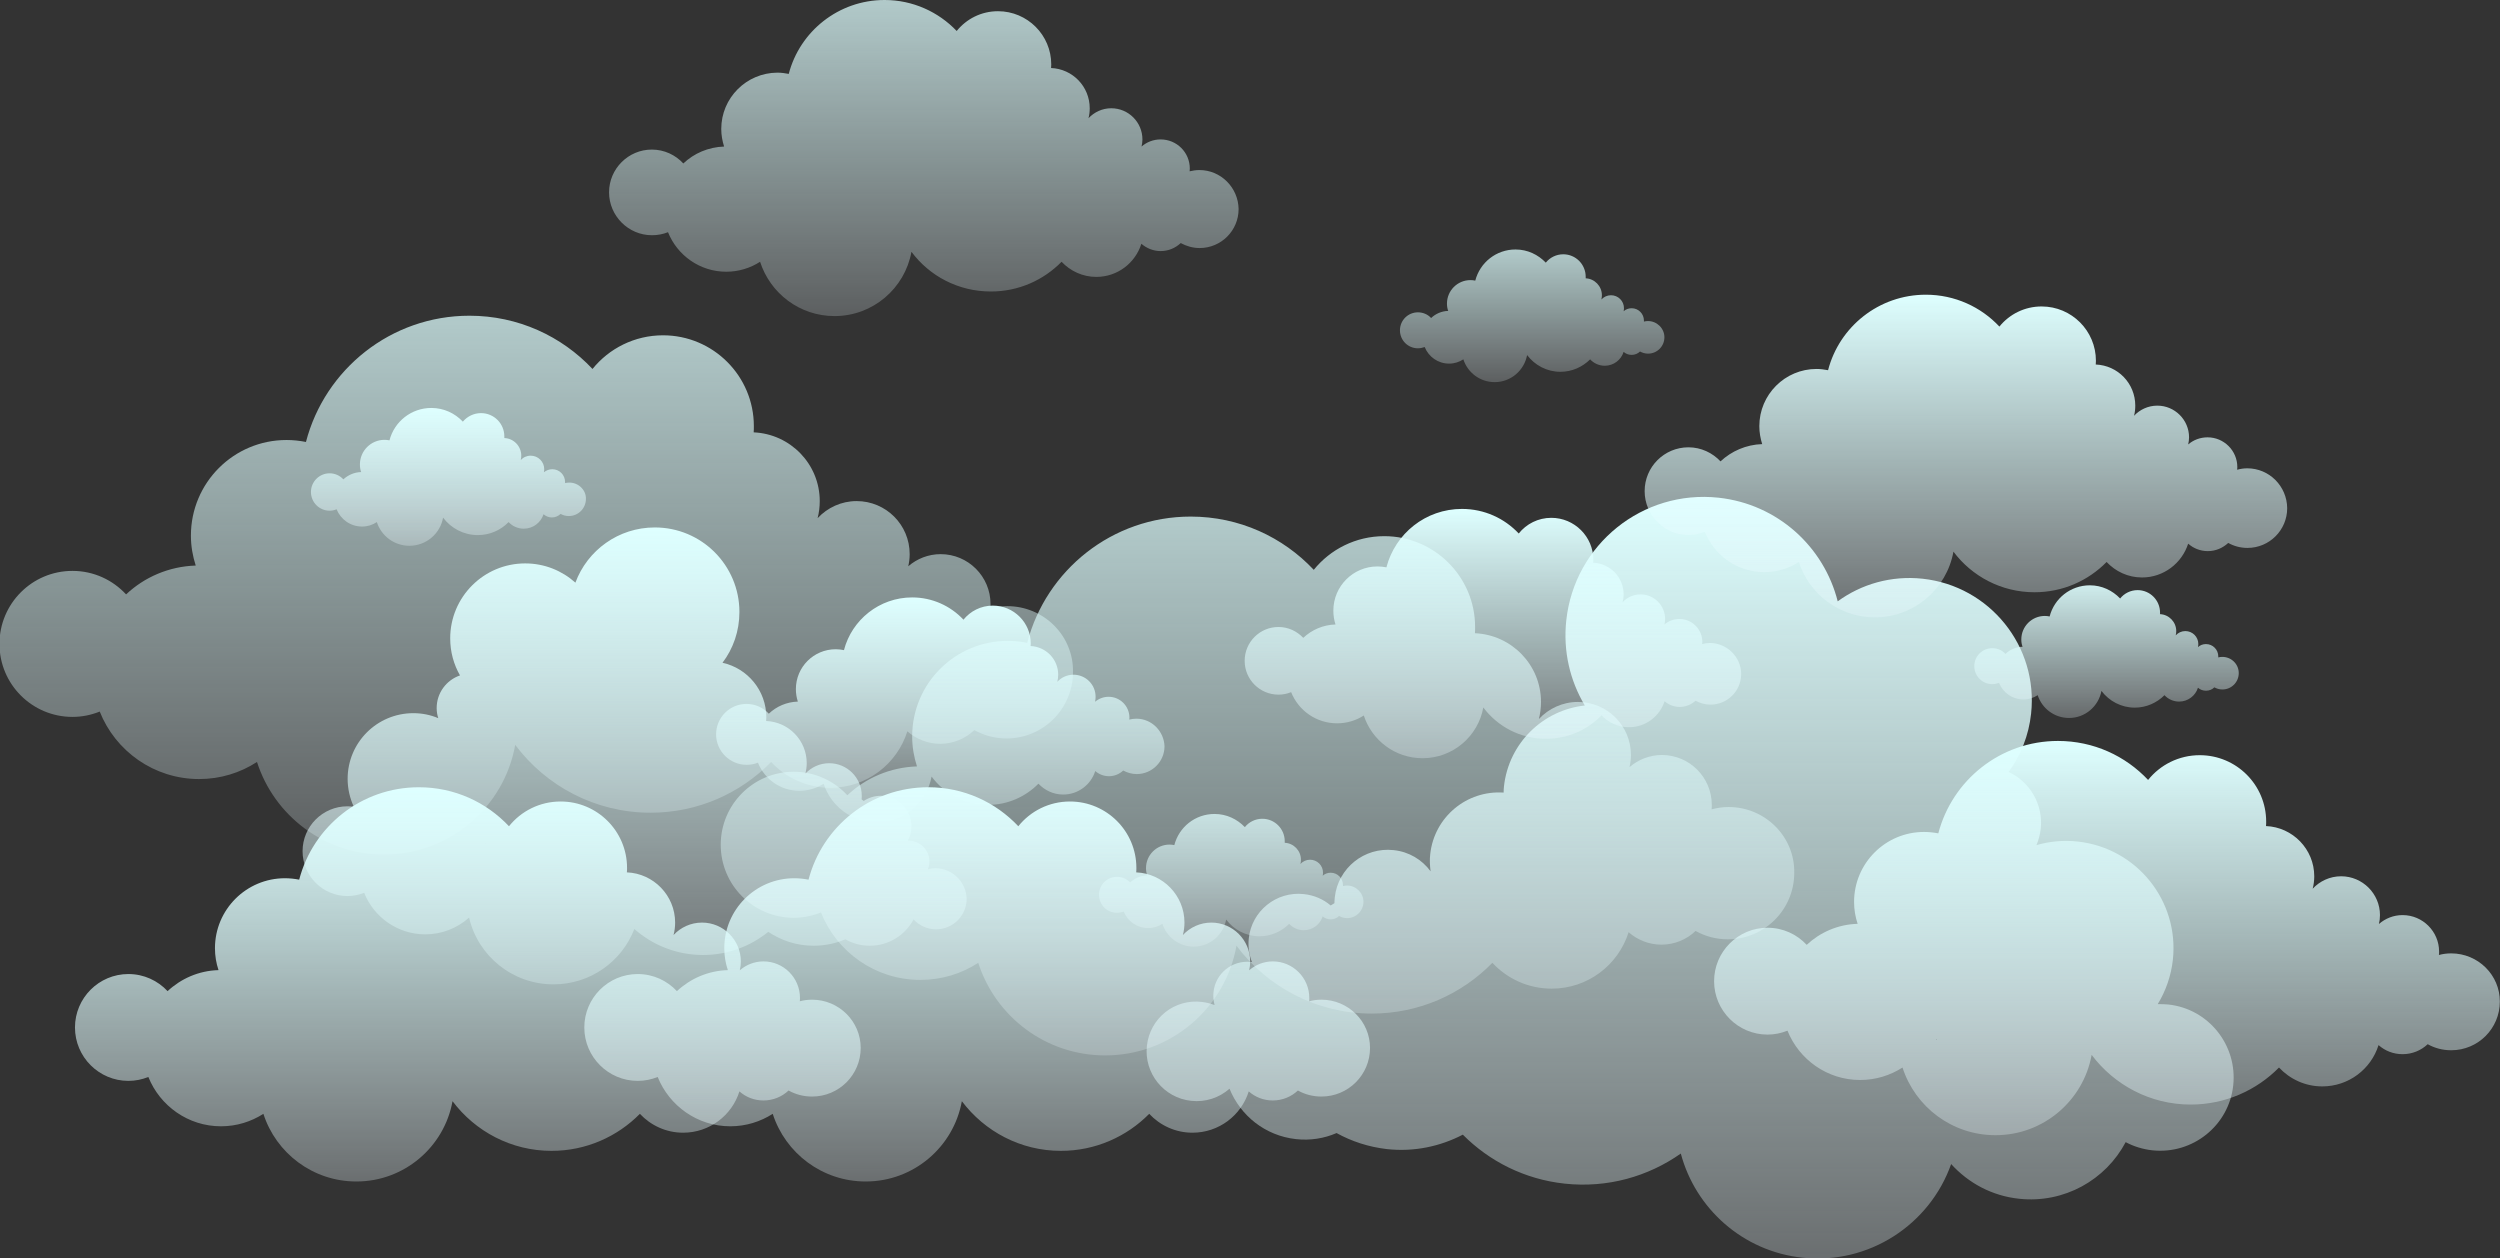 <svg width="455" height="229" viewBox="0 0 455 229" fill="none" xmlns="http://www.w3.org/2000/svg">
<rect x="0" y="0" width="455" height="229" fill="#333333" stroke="none"/>
<path opacity="0.74" d="M183.323 110.319C182.253 110.319 181.249 110.481 180.244 110.741C180.276 110.481 180.276 110.19 180.276 109.93C180.276 104.939 176.225 100.856 171.201 100.856C168.932 100.856 166.89 101.699 165.302 103.06C165.464 102.347 165.561 101.634 165.561 100.856C165.561 95.508 161.25 91.198 155.902 91.198C153.115 91.198 150.587 92.397 148.804 94.309C149.063 93.305 149.193 92.268 149.193 91.198C149.193 84.457 143.845 78.98 137.168 78.688C137.201 78.332 137.201 77.943 137.201 77.554C137.201 68.447 129.811 61.026 120.67 61.026C115.485 61.026 110.85 63.424 107.835 67.151C102.228 61.188 94.287 57.461 85.439 57.461C71.145 57.461 59.12 67.216 55.684 80.438C54.55 80.212 53.351 80.082 52.151 80.082C42.525 80.082 34.746 87.86 34.746 97.485C34.746 99.397 35.07 101.212 35.621 102.93C30.727 103.092 26.287 105.037 22.948 108.18C20.517 105.555 17.049 103.902 13.192 103.902C5.835 103.902 -0.097 109.866 -0.097 117.19C-0.097 124.547 5.867 130.477 13.192 130.477C14.943 130.477 16.628 130.121 18.151 129.505C21.003 136.7 28.037 141.788 36.237 141.788C40.127 141.788 43.724 140.654 46.771 138.677C49.915 148.464 59.055 155.529 69.881 155.529C81.808 155.529 91.759 146.909 93.769 135.566C99.376 143.052 108.322 147.913 118.402 147.913C126.991 147.913 134.77 144.381 140.345 138.677C143.035 141.561 146.859 143.376 151.138 143.376C157.717 143.376 163.26 139.066 165.14 133.103C166.728 134.496 168.835 135.371 171.104 135.371C173.502 135.371 175.706 134.431 177.327 132.876C179.077 133.848 181.054 134.399 183.193 134.399C189.87 134.399 195.283 128.987 195.283 122.31C195.413 115.731 190 110.319 183.323 110.319Z" fill="url(#paint0_linear)"/>
<path d="M206.821 130.802C206.368 130.802 205.946 130.866 205.525 130.964C205.525 130.866 205.557 130.737 205.557 130.607C205.557 128.533 203.872 126.815 201.765 126.815C200.825 126.815 199.95 127.172 199.302 127.723C199.367 127.431 199.399 127.107 199.399 126.815C199.399 124.579 197.584 122.797 195.38 122.797C194.213 122.797 193.176 123.283 192.43 124.093C192.528 123.672 192.592 123.25 192.592 122.797C192.592 119.977 190.356 117.708 187.569 117.579C187.569 117.417 187.601 117.255 187.601 117.125C187.601 113.333 184.522 110.222 180.697 110.222C178.526 110.222 176.613 111.227 175.349 112.782C173.016 110.287 169.677 108.731 166.015 108.731C160.051 108.731 155.027 112.815 153.601 118.324C153.115 118.227 152.628 118.162 152.11 118.162C148.091 118.162 144.85 121.403 144.85 125.422C144.85 126.232 144.979 126.977 145.206 127.69C143.164 127.755 141.317 128.565 139.923 129.894C138.918 128.792 137.46 128.112 135.871 128.112C132.792 128.112 130.329 130.607 130.329 133.654C130.329 136.7 132.825 139.195 135.871 139.195C136.617 139.195 137.298 139.066 137.946 138.807C139.145 141.821 142.062 143.927 145.498 143.927C147.118 143.927 148.642 143.441 149.906 142.631C151.202 146.714 155.027 149.663 159.565 149.663C164.556 149.663 168.672 146.066 169.548 141.334C171.881 144.478 175.609 146.487 179.822 146.487C183.42 146.487 186.661 144.997 188.995 142.631C190.129 143.83 191.717 144.608 193.5 144.608C196.255 144.608 198.556 142.793 199.334 140.33C200.015 140.913 200.858 141.27 201.83 141.27C202.835 141.27 203.742 140.881 204.423 140.233C205.136 140.621 205.979 140.881 206.886 140.881C209.674 140.881 211.942 138.612 211.942 135.825C211.845 133.07 209.609 130.802 206.821 130.802Z" fill="url(#paint1_linear)"/>
<path d="M103.622 87.828C103.362 87.828 103.103 87.86 102.844 87.925C102.844 87.86 102.844 87.795 102.844 87.73C102.844 86.434 101.806 85.397 100.51 85.397C99.927 85.397 99.408 85.624 98.987 85.948C99.019 85.754 99.051 85.591 99.051 85.397C99.051 84.036 97.949 82.934 96.588 82.934C95.875 82.934 95.227 83.226 94.773 83.744C94.838 83.485 94.87 83.226 94.87 82.934C94.87 81.216 93.509 79.79 91.791 79.725C91.791 79.628 91.791 79.531 91.791 79.434C91.791 77.1 89.911 75.188 87.545 75.188C86.216 75.188 85.017 75.804 84.239 76.744C82.813 75.221 80.771 74.248 78.502 74.248C74.84 74.248 71.76 76.744 70.885 80.147C70.594 80.082 70.302 80.05 69.978 80.05C67.514 80.05 65.505 82.059 65.505 84.522C65.505 85.008 65.57 85.494 65.732 85.915C64.468 85.948 63.333 86.466 62.491 87.244C61.875 86.564 60.967 86.142 59.995 86.142C58.115 86.142 56.592 87.666 56.592 89.545C56.592 91.425 58.115 92.948 59.995 92.948C60.449 92.948 60.87 92.851 61.259 92.689C62.005 94.536 63.787 95.833 65.894 95.833C66.899 95.833 67.806 95.541 68.584 95.022C69.394 97.518 71.728 99.333 74.516 99.333C77.562 99.333 80.123 97.129 80.641 94.212C82.067 96.124 84.369 97.388 86.962 97.388C89.166 97.388 91.143 96.481 92.569 95.022C93.25 95.768 94.254 96.222 95.324 96.222C97.01 96.222 98.436 95.12 98.922 93.596C99.343 93.953 99.862 94.18 100.445 94.18C101.061 94.18 101.612 93.921 102.033 93.532C102.487 93.791 103.006 93.921 103.524 93.921C105.242 93.921 106.636 92.527 106.636 90.809C106.701 89.221 105.307 87.828 103.622 87.828Z" fill="url(#paint2_linear)"/>
<path d="M170.26 158.025C169.773 158.025 169.287 158.09 168.866 158.219C169.06 157.766 169.158 157.28 169.158 156.793C169.158 154.719 167.472 153.002 165.365 153.002C165.333 153.002 165.268 153.002 165.236 153.002C165.625 152.224 165.884 151.349 165.884 150.409C165.884 147.33 163.388 144.835 160.309 144.835C159.142 144.835 158.073 145.191 157.198 145.774C157.068 145.677 156.938 145.58 156.809 145.483C156.841 145.256 156.841 145.061 156.841 144.835C156.841 141.561 154.183 138.904 150.91 138.904C149.192 138.904 147.636 139.649 146.566 140.816C146.729 140.2 146.826 139.552 146.826 138.904C146.826 134.756 143.552 131.385 139.436 131.223C139.436 130.996 139.468 130.769 139.468 130.542C139.468 125.681 136.065 121.63 131.495 120.625C133.44 118.065 134.574 114.857 134.574 111.389C134.574 102.865 127.67 95.995 119.178 95.995C112.534 95.995 106.894 100.175 104.723 106.041C102.292 103.87 99.115 102.541 95.582 102.541C88.063 102.541 81.937 108.634 81.937 116.185C81.937 118.648 82.585 120.949 83.72 122.926C81.256 123.769 79.474 126.102 79.474 128.857C79.474 129.505 79.571 130.121 79.765 130.704C78.372 130.121 76.848 129.797 75.228 129.797C68.616 129.797 63.268 135.144 63.268 141.756C63.268 143.571 63.689 145.321 64.402 146.844C64.013 146.779 63.624 146.747 63.235 146.747C58.73 146.747 55.067 150.409 55.067 154.914C55.067 159.419 58.73 163.081 63.235 163.081C64.305 163.081 65.342 162.854 66.282 162.497C68.032 166.905 72.343 170.049 77.399 170.049C80.446 170.049 83.233 168.914 85.373 167.002C86.993 173.97 93.249 179.155 100.736 179.155C107.445 179.155 113.182 174.975 115.451 169.076C118.789 172.026 123.165 173.808 127.962 173.808C132.467 173.808 136.584 172.22 139.825 169.595C142.191 171.183 145.011 172.123 148.09 172.123C150.132 172.123 152.077 171.701 153.859 170.956C155.156 171.701 156.679 172.123 158.3 172.123C161.768 172.123 164.75 170.178 166.273 167.326C167.278 168.428 168.736 169.141 170.357 169.141C173.436 169.141 175.932 166.646 175.932 163.567C175.835 160.52 173.339 158.025 170.26 158.025ZM88.355 153.423C88.387 153.423 88.419 153.423 88.452 153.423C88.419 153.455 88.419 153.488 88.387 153.52C88.355 153.488 88.355 153.455 88.355 153.423Z" fill="url(#paint3_linear)"/>
<path d="M208.736 190.336C208.185 195.327 211.815 199.832 216.807 200.351C219.432 200.642 221.928 199.767 223.775 198.147C225.752 203.041 230.258 206.703 235.865 207.319C238.49 207.61 241.018 207.189 243.255 206.217C246.01 207.74 249.089 208.745 252.395 209.133C257.354 209.684 262.119 208.647 266.235 206.508C271.032 211.337 277.482 214.643 284.775 215.421C292.553 216.263 299.976 214.124 305.907 209.944C308.565 219.926 317.154 227.736 328.045 228.903C340.167 230.199 351.219 222.875 355.109 211.856C358.22 215.291 362.531 217.657 367.49 218.175C375.69 219.051 383.242 214.74 386.872 207.87C388.331 208.647 389.984 209.166 391.734 209.36C399.059 210.138 405.671 204.855 406.449 197.531C407.227 190.207 401.944 183.595 394.619 182.818C393.971 182.753 393.355 182.753 392.707 182.753C394.165 180.355 395.137 177.632 395.462 174.683C396.628 163.956 388.882 154.33 378.154 153.164C375.561 152.872 373 153.131 370.634 153.812C371.023 152.904 371.282 151.9 371.412 150.863C371.898 146.39 369.435 142.307 365.578 140.492C367.782 137.445 369.24 133.848 369.662 129.862C370.991 117.644 362.142 106.657 349.923 105.328C344.218 104.713 338.773 106.301 334.462 109.444C331.966 99.527 323.539 91.749 312.779 90.582C298.971 89.091 286.557 99.073 285.066 112.88C284.45 118.519 285.747 123.899 288.437 128.403C280.853 129.214 274.597 135.209 273.722 143.117C273.69 143.506 273.657 143.862 273.657 144.251C266.948 143.797 261.049 148.691 260.303 155.432C260.174 156.502 260.239 157.571 260.368 158.576C258.813 156.469 256.446 155.011 253.627 154.719C248.311 154.136 243.514 157.992 242.931 163.308C242.898 163.664 242.866 164.021 242.866 164.377C242.639 164.507 242.412 164.669 242.185 164.798C240.856 163.664 239.171 162.919 237.291 162.724C232.299 162.173 227.794 165.803 227.276 170.794C227.114 172.317 227.34 173.776 227.859 175.104C227.794 175.104 227.729 175.072 227.665 175.072C224.261 174.715 221.215 177.146 220.858 180.549C220.761 181.359 220.858 182.169 221.052 182.915C220.339 182.656 219.594 182.461 218.816 182.364C213.76 181.716 209.287 185.313 208.736 190.336ZM352.483 189.299C352.451 189.234 352.418 189.202 352.386 189.137C352.451 189.137 352.483 189.17 352.548 189.17C352.516 189.234 352.516 189.267 352.483 189.299Z" fill="url(#paint4_linear)"/>
<path d="M240.497 181.943C239.72 181.943 238.974 182.04 238.261 182.234C238.293 182.04 238.293 181.845 238.293 181.619C238.293 177.956 235.312 174.975 231.649 174.975C229.996 174.975 228.505 175.59 227.338 176.595C227.468 176.077 227.533 175.558 227.533 174.975C227.533 171.086 224.356 167.91 220.467 167.91C218.425 167.91 216.577 168.785 215.281 170.178C215.475 169.465 215.573 168.687 215.573 167.91C215.573 162.983 211.651 158.965 206.789 158.77C206.821 158.511 206.821 158.219 206.821 157.96C206.821 151.284 201.409 145.872 194.732 145.872C190.939 145.872 187.536 147.622 185.332 150.376C181.216 146.001 175.414 143.279 168.932 143.279C158.463 143.279 149.679 150.409 147.151 160.099C146.308 159.937 145.433 159.84 144.558 159.84C137.524 159.84 131.82 165.544 131.82 172.576C131.82 173.97 132.047 175.299 132.468 176.563C128.87 176.66 125.629 178.118 123.198 180.387C121.416 178.475 118.888 177.276 116.068 177.276C110.687 177.276 106.344 181.651 106.344 186.998C106.344 192.378 110.72 196.721 116.068 196.721C117.364 196.721 118.563 196.462 119.698 196.008C121.805 201.258 126.926 204.985 132.922 204.985C135.774 204.985 138.4 204.143 140.636 202.717C142.937 209.879 149.647 215.032 157.555 215.032C166.306 215.032 173.567 208.712 175.058 200.416C179.174 205.893 185.721 209.458 193.079 209.458C199.367 209.458 205.071 206.865 209.155 202.717C211.132 204.823 213.92 206.152 217.031 206.152C221.828 206.152 225.912 203.008 227.273 198.633C228.44 199.67 229.964 200.286 231.649 200.286C233.399 200.286 235.02 199.605 236.219 198.471C237.483 199.184 238.942 199.573 240.497 199.573C245.392 199.573 249.346 195.619 249.346 190.725C249.346 185.896 245.392 181.943 240.497 181.943Z" fill="url(#paint5_linear)"/>
<path d="M446.119 173.516C445.341 173.516 444.596 173.614 443.883 173.808C443.915 173.614 443.915 173.419 443.915 173.192C443.915 169.53 440.933 166.548 437.271 166.548C435.618 166.548 434.127 167.164 432.96 168.169C433.089 167.65 433.154 167.132 433.154 166.548C433.154 162.659 429.978 159.483 426.088 159.483C424.046 159.483 422.199 160.358 420.902 161.752C421.097 161.039 421.194 160.261 421.194 159.483C421.194 154.557 417.272 150.539 412.411 150.344C412.443 150.085 412.443 149.793 412.443 149.534C412.443 142.858 407.03 137.445 400.353 137.445C396.561 137.445 393.158 139.195 390.954 141.95C386.837 137.575 381.036 134.853 374.553 134.853C364.084 134.853 355.301 141.983 352.772 151.673C351.93 151.511 351.055 151.414 350.179 151.414C343.146 151.414 337.442 157.118 337.442 164.15C337.442 165.544 337.668 166.873 338.09 168.136C334.492 168.234 331.251 169.692 328.82 171.961C327.037 170.049 324.509 168.849 321.689 168.849C316.309 168.849 311.966 173.225 311.966 178.572C311.966 183.952 316.341 188.295 321.689 188.295C322.986 188.295 324.185 188.035 325.319 187.582C327.426 192.832 332.547 196.559 338.544 196.559C341.396 196.559 344.021 195.716 346.258 194.29C348.559 201.453 355.268 206.606 363.177 206.606C371.928 206.606 379.188 200.286 380.679 191.989C384.796 197.466 391.343 201.031 398.7 201.031C404.988 201.031 410.693 198.439 414.777 194.29C416.754 196.397 419.541 197.726 422.653 197.726C427.45 197.726 431.534 194.582 432.895 190.207C434.062 191.244 435.585 191.86 437.271 191.86C439.021 191.86 440.641 191.179 441.841 190.045C443.105 190.758 444.563 191.147 446.119 191.147C451.013 191.147 454.968 187.193 454.968 182.299C455 177.47 451.013 173.516 446.119 173.516Z" fill="url(#paint6_linear)"/>
<path opacity="0.74" d="M218.295 30.95C217.679 30.95 217.063 31.048 216.512 31.177C216.512 31.015 216.545 30.853 216.545 30.691C216.545 27.742 214.179 25.376 211.229 25.376C209.9 25.376 208.701 25.862 207.761 26.672C207.858 26.251 207.923 25.83 207.923 25.376C207.923 22.265 205.395 19.704 202.251 19.704C200.598 19.704 199.139 20.418 198.102 21.519C198.264 20.936 198.329 20.32 198.329 19.704C198.329 15.751 195.218 12.542 191.296 12.38C191.296 12.153 191.328 11.959 191.328 11.732C191.328 6.385 186.985 2.042 181.637 2.042C178.59 2.042 175.9 3.435 174.117 5.639C170.811 2.171 166.144 0 160.991 0C152.628 0 145.562 5.704 143.553 13.45C142.872 13.32 142.192 13.223 141.478 13.223C135.839 13.255 131.269 17.825 131.269 23.464C131.269 24.566 131.463 25.668 131.787 26.672C128.903 26.77 126.31 27.904 124.365 29.751C122.939 28.196 120.897 27.223 118.628 27.223C114.35 27.223 110.849 30.724 110.849 35.001C110.849 39.279 114.35 42.812 118.66 42.812C119.698 42.812 120.67 42.617 121.578 42.261C123.263 46.474 127.379 49.456 132.176 49.456C134.445 49.456 136.584 48.775 138.335 47.641C140.182 53.377 145.53 57.526 151.883 57.526C158.884 57.526 164.685 52.47 165.885 45.826C169.158 50.233 174.409 53.053 180.341 53.053C185.397 53.053 189.934 50.979 193.208 47.641C194.796 49.326 197.033 50.396 199.528 50.396C203.385 50.396 206.627 47.868 207.729 44.367C208.669 45.178 209.9 45.696 211.229 45.696C212.655 45.696 213.919 45.145 214.892 44.238C215.896 44.789 217.096 45.145 218.327 45.145C222.249 45.145 225.426 41.969 225.426 38.048C225.361 34.126 222.184 30.95 218.295 30.95Z" fill="url(#paint7_linear)"/>
<path opacity="0.74" d="M299.94 58.433C299.681 58.433 299.421 58.465 299.194 58.53C299.194 58.465 299.194 58.401 299.194 58.336C299.194 57.104 298.19 56.099 296.958 56.099C296.407 56.099 295.888 56.294 295.5 56.651C295.532 56.488 295.564 56.294 295.564 56.099C295.564 54.771 294.495 53.734 293.198 53.734C292.518 53.734 291.902 54.025 291.448 54.511C291.513 54.252 291.545 54.025 291.545 53.734C291.545 52.081 290.216 50.72 288.596 50.655C288.596 50.558 288.596 50.46 288.596 50.363C288.596 48.127 286.781 46.28 284.512 46.28C283.248 46.28 282.081 46.863 281.335 47.803C279.942 46.344 277.997 45.405 275.825 45.405C272.293 45.405 269.343 47.803 268.5 51.076C268.209 51.011 267.917 50.979 267.625 50.979C265.259 50.979 263.347 52.891 263.347 55.257C263.347 55.711 263.412 56.164 263.574 56.586C262.374 56.618 261.272 57.104 260.462 57.882C259.879 57.234 259.004 56.845 258.064 56.845C256.249 56.845 254.79 58.303 254.79 60.118C254.79 61.933 256.249 63.392 258.064 63.392C258.485 63.392 258.906 63.294 259.295 63.165C260.008 64.947 261.726 66.179 263.736 66.179C264.708 66.179 265.583 65.887 266.329 65.401C267.107 67.799 269.343 69.549 272.033 69.549C274.983 69.549 277.414 67.41 277.932 64.623C279.326 66.47 281.53 67.669 283.993 67.669C286.1 67.669 288.012 66.794 289.406 65.401C290.054 66.114 291.027 66.567 292.064 66.567C293.684 66.567 295.046 65.498 295.5 64.04C295.888 64.396 296.407 64.591 296.958 64.591C297.541 64.591 298.092 64.364 298.481 63.975C298.903 64.202 299.389 64.364 299.94 64.364C301.593 64.364 302.922 63.035 302.922 61.382C302.922 59.762 301.561 58.433 299.94 58.433Z" fill="url(#paint8_linear)"/>
<path opacity="0.74" d="M245.167 161.169C244.907 161.169 244.648 161.201 244.421 161.266C244.421 161.201 244.421 161.136 244.421 161.071C244.421 159.84 243.416 158.835 242.185 158.835C241.634 158.835 241.115 159.03 240.726 159.386C240.759 159.224 240.791 159.03 240.791 158.835C240.791 157.506 239.721 156.469 238.425 156.469C237.744 156.469 237.128 156.761 236.675 157.247C236.739 156.988 236.772 156.761 236.772 156.469C236.772 154.816 235.443 153.455 233.822 153.39C233.822 153.293 233.822 153.196 233.822 153.099C233.822 150.863 232.007 149.015 229.738 149.015C228.474 149.015 227.308 149.599 226.562 150.539C225.168 149.08 223.224 148.14 221.052 148.14C217.519 148.14 214.57 150.539 213.727 153.812C213.435 153.747 213.143 153.715 212.852 153.715C210.486 153.715 208.573 155.627 208.573 157.993C208.573 158.446 208.638 158.9 208.8 159.321C207.601 159.354 206.499 159.84 205.689 160.618C205.105 159.969 204.23 159.581 203.29 159.581C201.475 159.581 200.017 161.039 200.017 162.854C200.017 164.669 201.475 166.127 203.29 166.127C203.712 166.127 204.133 166.03 204.522 165.9C205.235 167.683 206.953 168.914 208.962 168.914C209.935 168.914 210.81 168.623 211.555 168.136C212.333 170.535 214.57 172.285 217.26 172.285C220.209 172.285 222.64 170.146 223.159 167.359C224.552 169.206 226.757 170.405 229.22 170.405C231.327 170.405 233.239 169.53 234.633 168.136C235.281 168.849 236.253 169.303 237.29 169.303C238.911 169.303 240.272 168.234 240.726 166.775C241.115 167.132 241.634 167.326 242.185 167.326C242.768 167.326 243.319 167.099 243.708 166.71C244.129 166.937 244.616 167.099 245.167 167.099C246.82 167.099 248.148 165.771 248.148 164.118C248.148 162.497 246.787 161.169 245.167 161.169Z" fill="url(#paint9_linear)"/>
<path opacity="0.91" d="M404.471 119.556C404.212 119.556 403.953 119.588 403.726 119.653C403.726 119.588 403.726 119.523 403.726 119.459C403.726 118.227 402.721 117.222 401.489 117.222C400.938 117.222 400.42 117.417 400.031 117.773C400.063 117.611 400.096 117.417 400.096 117.222C400.096 115.894 399.026 114.857 397.73 114.857C397.049 114.857 396.433 115.148 395.979 115.634C396.044 115.375 396.077 115.148 396.077 114.857C396.077 113.204 394.748 111.843 393.127 111.778C393.127 111.68 393.127 111.583 393.127 111.486C393.127 109.25 391.312 107.403 389.043 107.403C387.779 107.403 386.612 107.986 385.867 108.926C384.473 107.467 382.528 106.527 380.357 106.527C376.824 106.527 373.874 108.926 373.032 112.199C372.74 112.134 372.448 112.102 372.156 112.102C369.79 112.102 367.878 114.014 367.878 116.38C367.878 116.833 367.943 117.287 368.105 117.709C366.906 117.741 365.804 118.227 364.993 119.005C364.41 118.357 363.535 117.968 362.595 117.968C360.78 117.968 359.321 119.426 359.321 121.241C359.321 123.056 360.78 124.514 362.595 124.514C363.016 124.514 363.438 124.417 363.827 124.287C364.54 126.07 366.257 127.301 368.267 127.301C369.239 127.301 370.114 127.01 370.86 126.524C371.638 128.922 373.874 130.672 376.565 130.672C379.514 130.672 381.945 128.533 382.463 125.746C383.857 127.593 386.061 128.792 388.525 128.792C390.631 128.792 392.544 127.917 393.937 126.524C394.586 127.237 395.558 127.69 396.595 127.69C398.216 127.69 399.577 126.621 400.031 125.163C400.42 125.519 400.938 125.713 401.489 125.713C402.073 125.713 402.624 125.487 403.013 125.098C403.434 125.325 403.92 125.487 404.471 125.487C406.124 125.487 407.453 124.158 407.453 122.505C407.453 120.852 406.092 119.556 404.471 119.556Z" fill="url(#paint10_linear)"/>
<path opacity="0.74" d="M314.592 146.876C313.522 146.876 312.517 147.038 311.513 147.298C311.545 147.038 311.545 146.747 311.545 146.487C311.545 141.496 307.493 137.413 302.47 137.413C300.201 137.413 298.159 138.256 296.571 139.617C296.733 138.904 296.83 138.191 296.83 137.413C296.83 132.066 292.519 127.755 287.171 127.755C284.384 127.755 281.856 128.954 280.073 130.866C280.332 129.862 280.462 128.825 280.462 127.755C280.462 121.014 275.114 115.537 268.437 115.245C268.469 114.889 268.469 114.5 268.469 114.111C268.469 105.004 261.079 97.583 251.939 97.583C246.753 97.583 242.118 99.981 239.104 103.708C233.497 97.745 225.556 94.018 216.707 94.018C202.414 94.018 190.389 103.773 186.953 116.995C185.819 116.769 184.619 116.639 183.42 116.639C173.794 116.639 166.015 124.417 166.015 134.042C166.015 135.955 166.339 137.769 166.89 139.487C161.996 139.649 157.555 141.594 154.217 144.737C151.786 142.112 148.318 140.459 144.461 140.459C137.103 140.459 131.172 146.423 131.172 153.747C131.172 161.104 137.136 167.035 144.461 167.035C146.211 167.035 147.897 166.678 149.42 166.062C152.272 173.257 159.306 178.345 167.506 178.345C171.395 178.345 174.993 177.211 178.04 175.234C181.184 185.021 190.324 192.086 201.15 192.086C213.077 192.086 223.028 183.466 225.037 172.123C230.645 179.609 239.59 184.47 249.67 184.47C258.26 184.47 266.038 180.938 271.613 175.234C274.304 178.118 278.128 179.933 282.407 179.933C288.986 179.933 294.529 175.623 296.409 169.66C297.997 171.053 300.103 171.928 302.372 171.928C304.771 171.928 306.975 170.988 308.595 169.433C310.346 170.405 312.323 170.956 314.462 170.956C321.139 170.956 326.552 165.544 326.552 158.868C326.681 152.289 321.269 146.876 314.592 146.876Z" fill="url(#paint11_linear)"/>
<path d="M147.799 181.943C147.021 181.943 146.276 182.04 145.563 182.234C145.595 182.04 145.595 181.845 145.595 181.619C145.595 177.956 142.613 174.975 138.951 174.975C137.298 174.975 135.807 175.59 134.64 176.595C134.769 176.077 134.834 175.558 134.834 174.975C134.834 171.086 131.658 167.91 127.768 167.91C125.726 167.91 123.879 168.785 122.583 170.178C122.777 169.465 122.874 168.687 122.874 167.91C122.874 162.983 118.952 158.965 114.091 158.77C114.123 158.511 114.123 158.219 114.123 157.96C114.123 151.284 108.71 145.872 102.033 145.872C98.241 145.872 94.838 147.622 92.634 150.376C88.517 146.001 82.716 143.279 76.233 143.279C65.764 143.279 56.981 150.409 54.453 160.099C53.61 159.937 52.735 159.84 51.859 159.84C44.826 159.84 39.122 165.544 39.122 172.576C39.122 173.97 39.349 175.299 39.77 176.563C36.172 176.66 32.931 178.118 30.5 180.387C28.717 178.475 26.189 177.276 23.369 177.276C17.989 177.276 13.646 181.651 13.646 186.998C13.646 192.378 18.021 196.721 23.369 196.721C24.666 196.721 25.865 196.462 27 196.008C29.106 201.258 34.227 204.985 40.224 204.985C43.076 204.985 45.701 204.143 47.938 202.717C50.239 209.879 56.948 215.032 64.857 215.032C73.608 215.032 80.868 208.712 82.359 200.416C86.475 205.893 93.023 209.458 100.38 209.458C106.668 209.458 112.373 206.865 116.457 202.717C118.434 204.823 121.221 206.152 124.333 206.152C129.13 206.152 133.214 203.008 134.575 198.633C135.742 199.67 137.265 200.286 138.951 200.286C140.701 200.286 142.321 199.605 143.521 198.471C144.785 199.184 146.243 199.573 147.799 199.573C152.693 199.573 156.648 195.619 156.648 190.725C156.648 185.896 152.693 181.943 147.799 181.943Z" fill="url(#paint12_linear)"/>
<path d="M409.007 85.235C408.359 85.235 407.743 85.332 407.16 85.494C407.16 85.332 407.192 85.17 407.192 85.008C407.192 82.026 404.761 79.596 401.779 79.596C400.418 79.596 399.186 80.082 398.247 80.892C398.344 80.471 398.409 80.017 398.409 79.596C398.409 76.42 395.816 73.827 392.639 73.827C390.954 73.827 389.463 74.54 388.393 75.674C388.555 75.091 388.62 74.443 388.62 73.827C388.62 69.776 385.444 66.503 381.425 66.341C381.425 66.114 381.457 65.887 381.457 65.66C381.457 60.215 377.049 55.775 371.571 55.775C368.46 55.775 365.705 57.201 363.89 59.438C360.551 55.873 355.787 53.636 350.504 53.636C341.947 53.636 334.751 59.47 332.709 67.378C332.029 67.248 331.316 67.151 330.603 67.151C324.866 67.151 320.198 71.818 320.198 77.554C320.198 78.688 320.393 79.79 320.717 80.827C317.8 80.925 315.142 82.091 313.133 83.971C311.674 82.415 309.6 81.411 307.298 81.411C302.89 81.411 299.325 84.976 299.325 89.383C299.325 93.791 302.89 97.356 307.298 97.356C308.336 97.356 309.34 97.161 310.28 96.772C311.998 101.083 316.179 104.129 321.106 104.129C323.44 104.129 325.579 103.449 327.394 102.282C329.274 108.115 334.751 112.361 341.234 112.361C348.364 112.361 354.296 107.208 355.528 100.402C358.866 104.875 364.246 107.791 370.275 107.791C375.428 107.791 380.063 105.685 383.402 102.282C385.022 104 387.291 105.101 389.852 105.101C393.774 105.101 397.112 102.509 398.247 98.944C399.186 99.786 400.451 100.305 401.812 100.305C403.27 100.305 404.567 99.722 405.539 98.814C406.576 99.397 407.776 99.722 409.04 99.722C413.026 99.722 416.268 96.481 416.268 92.495C416.235 88.476 412.994 85.235 409.007 85.235Z" fill="url(#paint13_linear)"/>
<path d="M311.221 117.028C310.735 117.028 310.249 117.093 309.795 117.222C309.795 117.093 309.828 116.963 309.828 116.833C309.828 114.532 307.948 112.653 305.646 112.653C304.609 112.653 303.637 113.042 302.924 113.657C302.989 113.333 303.053 113.009 303.053 112.653C303.053 110.19 301.044 108.18 298.581 108.18C297.284 108.18 296.117 108.731 295.307 109.606C295.437 109.153 295.501 108.666 295.501 108.18C295.501 105.069 293.038 102.541 289.959 102.412C289.959 102.249 289.991 102.055 289.991 101.893C289.991 97.68 286.556 94.245 282.342 94.245C279.944 94.245 277.804 95.346 276.411 97.097C273.818 94.342 270.155 92.624 266.071 92.624C259.459 92.624 253.917 97.129 252.329 103.254C251.81 103.157 251.259 103.092 250.708 103.092C246.268 103.092 242.67 106.689 242.67 111.129C242.67 112.004 242.8 112.847 243.059 113.657C240.79 113.722 238.748 114.63 237.192 116.088C236.058 114.889 234.47 114.111 232.687 114.111C229.284 114.111 226.529 116.866 226.529 120.269C226.529 123.672 229.284 126.426 232.687 126.426C233.497 126.426 234.275 126.264 234.988 125.973C236.317 129.311 239.558 131.644 243.351 131.644C245.133 131.644 246.819 131.126 248.212 130.218C249.671 134.723 253.884 137.996 258.908 137.996C264.418 137.996 269.021 134.01 269.961 128.76C272.554 132.228 276.702 134.464 281.337 134.464C285.324 134.464 288.922 132.843 291.482 130.186C292.714 131.515 294.497 132.357 296.474 132.357C299.521 132.357 302.081 130.348 302.956 127.625C303.702 128.274 304.674 128.663 305.711 128.663C306.813 128.663 307.85 128.209 308.596 127.528C309.406 127.982 310.314 128.241 311.318 128.241C314.398 128.241 316.893 125.746 316.893 122.667C316.893 119.588 314.3 117.028 311.221 117.028Z" fill="url(#paint14_linear)"/>
<defs>
<linearGradient id="paint0_linear" x1="97.711" y1="155.602" x2="97.711" y2="57.496" gradientUnits="userSpaceOnUse">
<stop stop-color="#EDFAFF" stop-opacity="0.3"/>
<stop offset="0.05" stop-color="#EBFBFF" stop-opacity="0.335"/>
<stop offset="0.475" stop-color="#E1FEFF" stop-opacity="0.632"/>
<stop offset="1" stop-color="#DEFFFF"/>
</linearGradient>
<linearGradient id="paint1_linear" x1="171.074" y1="149.701" x2="171.074" y2="108.758" gradientUnits="userSpaceOnUse">
<stop stop-color="#EDFAFF" stop-opacity="0.3"/>
<stop offset="0.05" stop-color="#EBFBFF" stop-opacity="0.335"/>
<stop offset="0.475" stop-color="#E1FEFF" stop-opacity="0.632"/>
<stop offset="1" stop-color="#DEFFFF"/>
</linearGradient>
<linearGradient id="paint2_linear" x1="81.68" y1="99.424" x2="81.68" y2="74.294" gradientUnits="userSpaceOnUse">
<stop stop-color="#EDFAFF" stop-opacity="0.3"/>
<stop offset="0.05" stop-color="#EBFBFF" stop-opacity="0.335"/>
<stop offset="0.475" stop-color="#E1FEFF" stop-opacity="0.632"/>
<stop offset="1" stop-color="#DEFFFF"/>
</linearGradient>
<linearGradient id="paint3_linear" x1="115.405" y1="179.195" x2="115.405" y2="95.968" gradientUnits="userSpaceOnUse">
<stop stop-color="#EDFAFF" stop-opacity="0.3"/>
<stop offset="0.05" stop-color="#EBFBFF" stop-opacity="0.335"/>
<stop offset="0.475" stop-color="#E1FEFF" stop-opacity="0.632"/>
<stop offset="1" stop-color="#DEFFFF"/>
</linearGradient>
<linearGradient id="paint4_linear" x1="307.612" y1="229.01" x2="307.615" y2="90.352" gradientUnits="userSpaceOnUse">
<stop stop-color="#EDFAFF" stop-opacity="0.3"/>
<stop offset="0.05" stop-color="#EBFBFF" stop-opacity="0.335"/>
<stop offset="0.475" stop-color="#E1FEFF" stop-opacity="0.632"/>
<stop offset="1" stop-color="#DEFFFF"/>
</linearGradient>
<linearGradient id="paint5_linear" x1="177.832" y1="215.102" x2="177.832" y2="143.287" gradientUnits="userSpaceOnUse">
<stop stop-color="#EDFAFF" stop-opacity="0.3"/>
<stop offset="0.05" stop-color="#EBFBFF" stop-opacity="0.335"/>
<stop offset="0.475" stop-color="#E1FEFF" stop-opacity="0.632"/>
<stop offset="1" stop-color="#DEFFFF"/>
</linearGradient>
<linearGradient id="paint6_linear" x1="383.46" y1="206.676" x2="383.46" y2="134.861" gradientUnits="userSpaceOnUse">
<stop stop-color="#EDFAFF" stop-opacity="0.3"/>
<stop offset="0.05" stop-color="#EBFBFF" stop-opacity="0.335"/>
<stop offset="0.475" stop-color="#E1FEFF" stop-opacity="0.632"/>
<stop offset="1" stop-color="#DEFFFF"/>
</linearGradient>
<linearGradient id="paint7_linear" x1="168.108" y1="57.496" x2="168.108" y2="0" gradientUnits="userSpaceOnUse">
<stop stop-color="#EDFAFF" stop-opacity="0.3"/>
<stop offset="0.05" stop-color="#EBFBFF" stop-opacity="0.335"/>
<stop offset="0.475" stop-color="#E1FEFF" stop-opacity="0.632"/>
<stop offset="1" stop-color="#DEFFFF"/>
</linearGradient>
<linearGradient id="paint8_linear" x1="278.839" y1="69.579" x2="278.839" y2="45.413" gradientUnits="userSpaceOnUse">
<stop stop-color="#EDFAFF" stop-opacity="0.3"/>
<stop offset="0.05" stop-color="#EBFBFF" stop-opacity="0.335"/>
<stop offset="0.475" stop-color="#E1FEFF" stop-opacity="0.632"/>
<stop offset="1" stop-color="#DEFFFF"/>
</linearGradient>
<linearGradient id="paint9_linear" x1="224.065" y1="172.315" x2="224.065" y2="148.149" gradientUnits="userSpaceOnUse">
<stop stop-color="#EDFAFF" stop-opacity="0.3"/>
<stop offset="0.05" stop-color="#EBFBFF" stop-opacity="0.335"/>
<stop offset="0.475" stop-color="#E1FEFF" stop-opacity="0.632"/>
<stop offset="1" stop-color="#DEFFFF"/>
</linearGradient>
<linearGradient id="paint10_linear" x1="383.365" y1="130.715" x2="383.365" y2="106.549" gradientUnits="userSpaceOnUse">
<stop stop-color="#EDFAFF" stop-opacity="0.3"/>
<stop offset="0.05" stop-color="#EBFBFF" stop-opacity="0.335"/>
<stop offset="0.475" stop-color="#E1FEFF" stop-opacity="0.632"/>
<stop offset="1" stop-color="#DEFFFF"/>
</linearGradient>
<linearGradient id="paint11_linear" x1="228.979" y1="192.178" x2="228.979" y2="94.072" gradientUnits="userSpaceOnUse">
<stop stop-color="#EDFAFF" stop-opacity="0.3"/>
<stop offset="0.05" stop-color="#EBFBFF" stop-opacity="0.335"/>
<stop offset="0.475" stop-color="#E1FEFF" stop-opacity="0.632"/>
<stop offset="1" stop-color="#DEFFFF"/>
</linearGradient>
<linearGradient id="paint12_linear" x1="85.133" y1="215.102" x2="85.133" y2="143.287" gradientUnits="userSpaceOnUse">
<stop stop-color="#EDFAFF" stop-opacity="0.3"/>
<stop offset="0.05" stop-color="#EBFBFF" stop-opacity="0.335"/>
<stop offset="0.475" stop-color="#E1FEFF" stop-opacity="0.632"/>
<stop offset="1" stop-color="#DEFFFF"/>
</linearGradient>
<linearGradient id="paint13_linear" x1="357.793" y1="112.318" x2="357.793" y2="53.631" gradientUnits="userSpaceOnUse">
<stop stop-color="#EDFAFF" stop-opacity="0.3"/>
<stop offset="0.05" stop-color="#EBFBFF" stop-opacity="0.335"/>
<stop offset="0.475" stop-color="#E1FEFF" stop-opacity="0.632"/>
<stop offset="1" stop-color="#DEFFFF"/>
</linearGradient>
<linearGradient id="paint14_linear" x1="271.618" y1="137.98" x2="271.618" y2="92.618" gradientUnits="userSpaceOnUse">
<stop stop-color="#EDFAFF" stop-opacity="0.3"/>
<stop offset="0.05" stop-color="#EBFBFF" stop-opacity="0.335"/>
<stop offset="0.475" stop-color="#E1FEFF" stop-opacity="0.632"/>
<stop offset="1" stop-color="#DEFFFF"/>
</linearGradient>
</defs>
</svg>
